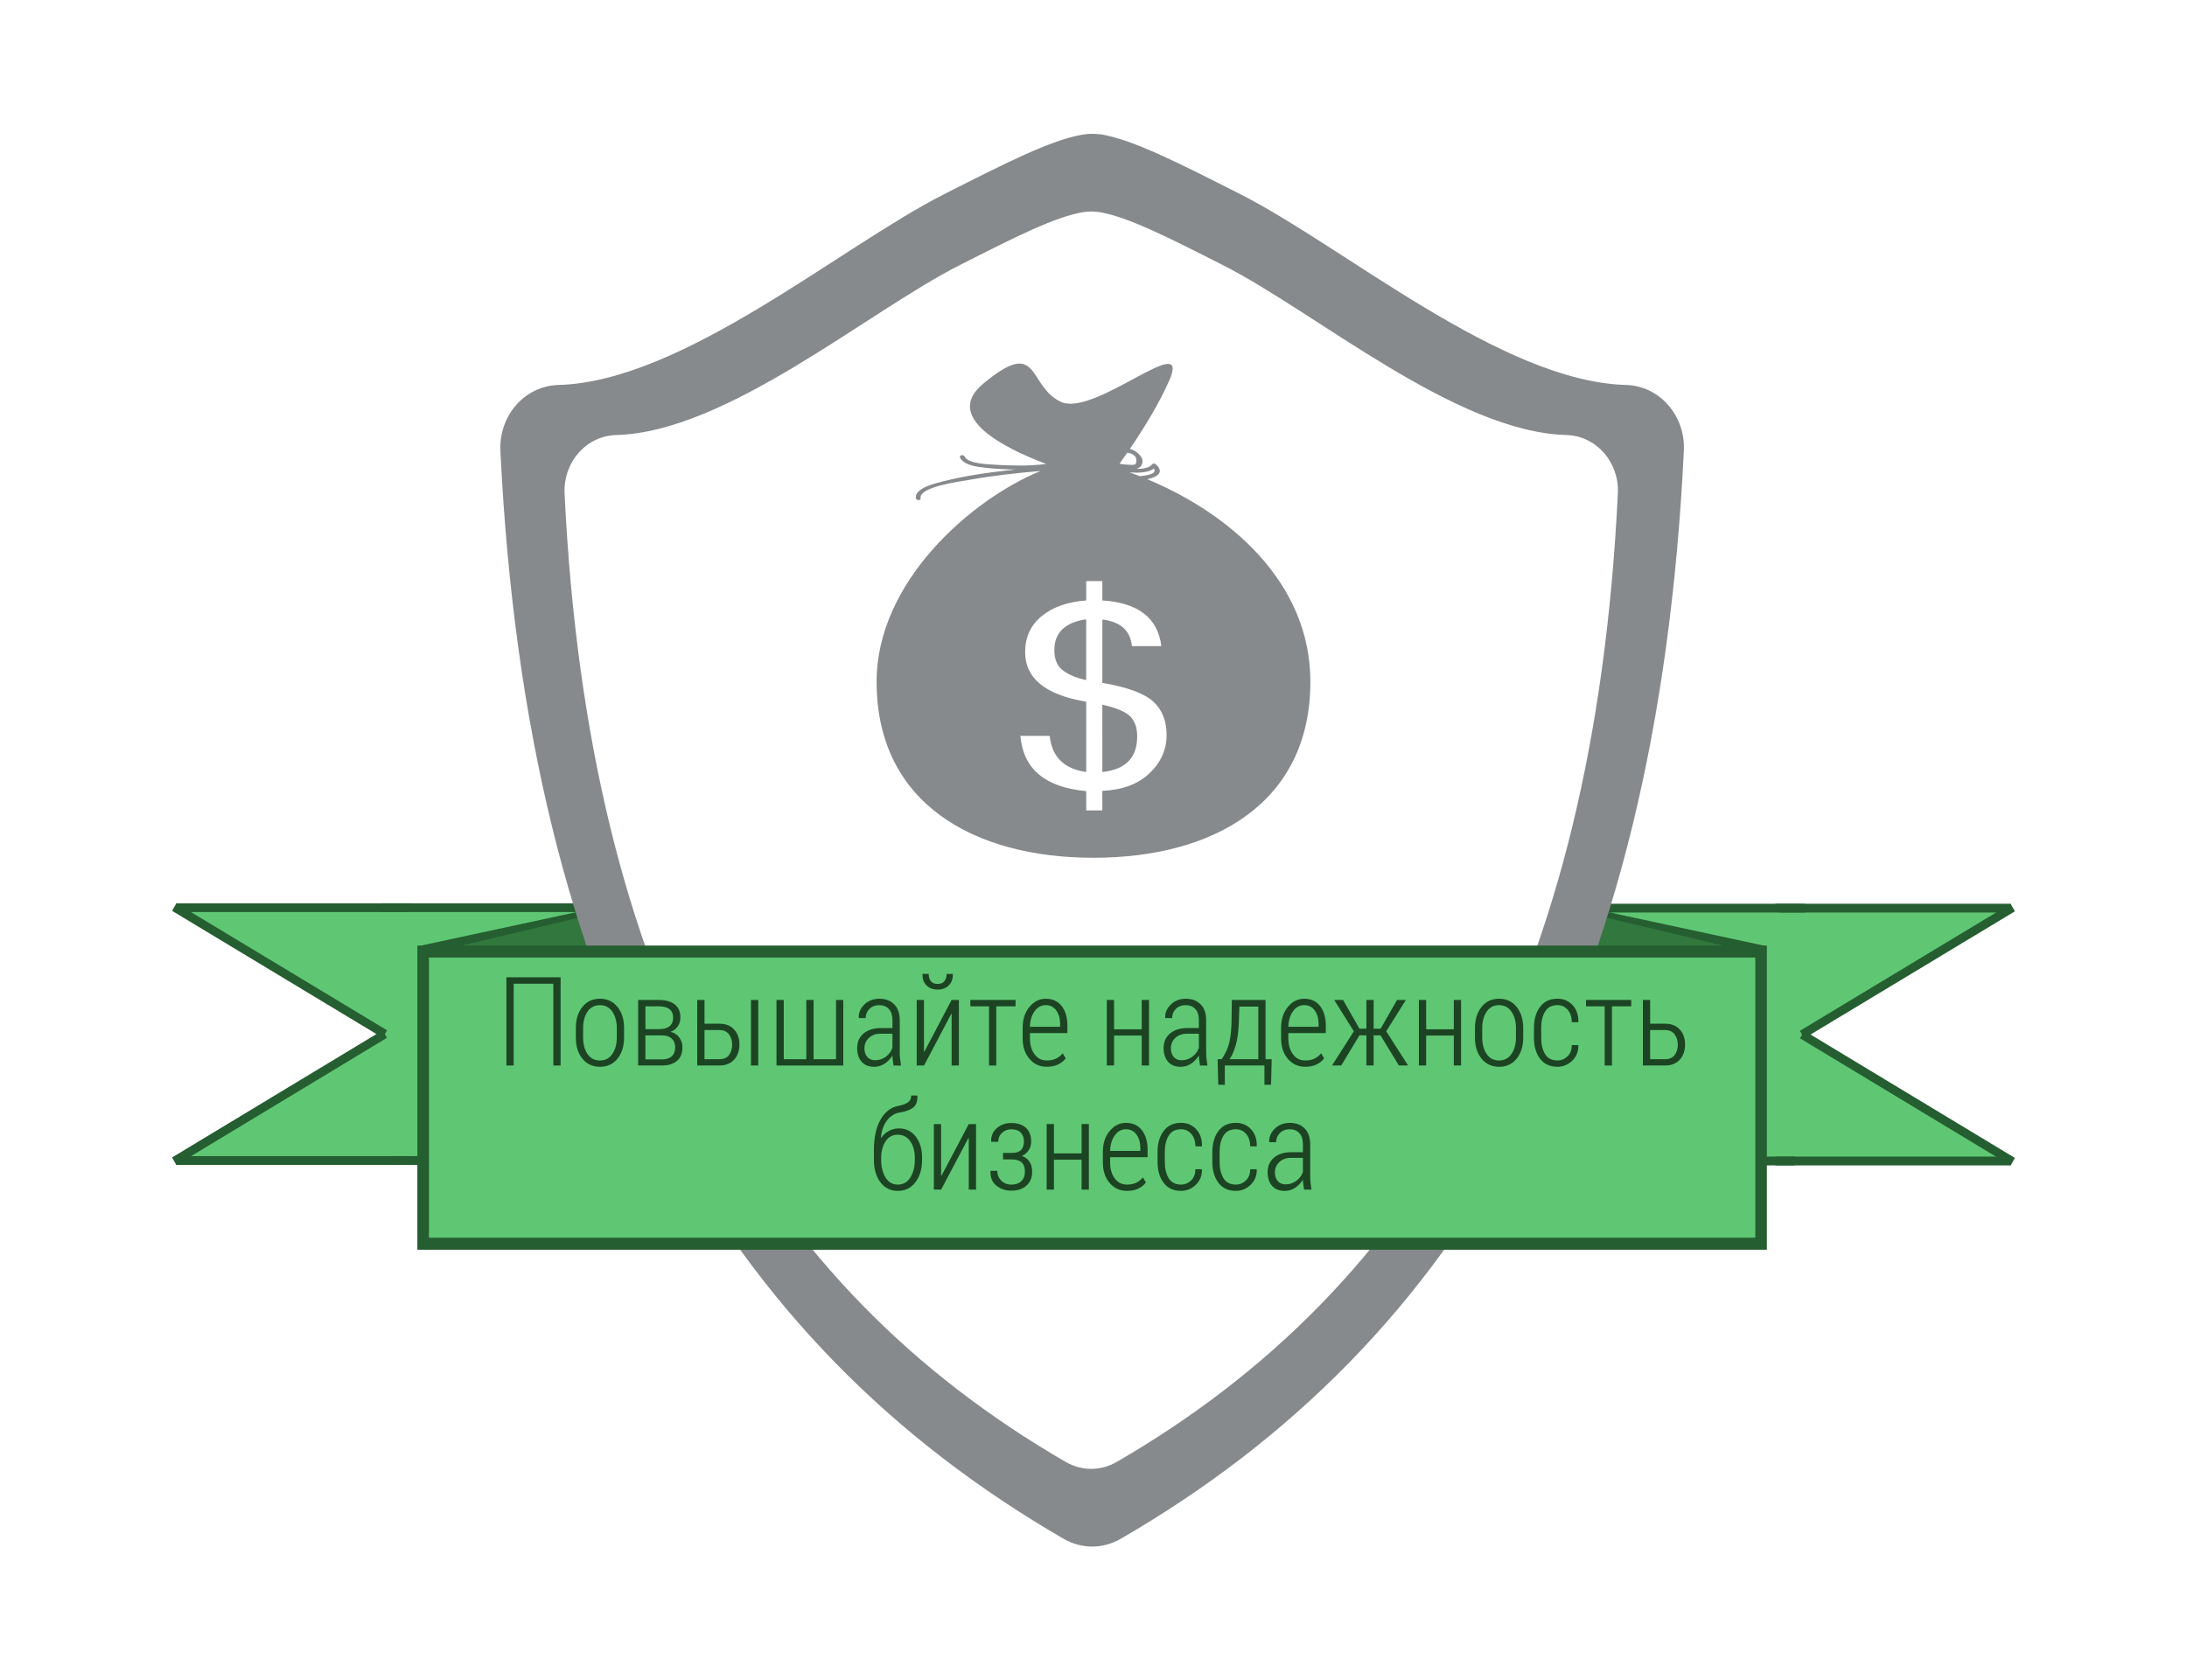 <?xml version="1.0" encoding="utf-8"?>
<!-- Generator: Adobe Illustrator 15.0.0, SVG Export Plug-In  -->
<!DOCTYPE svg PUBLIC "-//W3C//DTD SVG 1.1//EN" "http://www.w3.org/Graphics/SVG/1.1/DTD/svg11.dtd">
<svg version="1.1"
	 xmlns="http://www.w3.org/2000/svg" xmlns:xlink="http://www.w3.org/1999/xlink" xmlns:a="http://ns.adobe.com/AdobeSVGViewerExtensions/3.0/"
	 x="0px" y="0px" width="229px" height="176px" viewBox="-18.021 -14.013 229 176"
	 enable-background="new -18.021 -14.013 229 176" xml:space="preserve">
<defs>
</defs>
<polygon fill="#5FC774" points="21.579,94.939 0.466,107.545 25.074,107.545 25.074,81.165 
	0.449,81.165 22.278,94.301 "/>
<rect x="0.449" y="80.601" fill="#255E30" width="24.625" height="0.914"/>
<polygon fill="#255E30" points="22.054,93.896 22.498,94.689 0.444,108.014 0,107.217 "/>
<polygon fill="#255E30" points="0.446,80.597 22.508,93.902 22.063,94.697 0.002,81.39 "/>
<rect x="24.649" y="81.06" fill="#5FC774" width="22.066" height="26.483"/>
<rect x="23.042" y="107.077" fill="#255E30" width="23.674" height="0.925"/>
<rect x="21.974" y="80.601" fill="#255E30" width="24.742" height="0.914"/>
<rect x="0.466" y="107.077" fill="#255E30" width="24.608" height="0.925"/>
<polygon fill="#255E30" points="46.554,80.617 26.215,84.994 26.215,86.013 45.474,81.864 
	45.474,85.478 46.716,85.478 46.716,81.597 46.716,81.556 46.716,81.088 "/>
<polygon fill="#5FC774" points="171.377,94.99 192.49,107.592 167.883,107.592 167.883,81.217 
	192.508,81.217 170.68,94.352 "/>
<rect x="167.883" y="80.647" fill="#255E30" width="24.625" height="0.918"/>
<polygon fill="#255E30" points="170.904,93.947 170.459,94.741 192.514,108.062 192.957,107.268 "/>
<polygon fill="#255E30" points="192.51,80.646 170.449,93.954 170.893,94.747 192.955,81.44 "/>
<rect x="146.24" y="81.108" fill="#5FC774" width="22.066" height="26.481"/>
<rect x="146.24" y="107.129" fill="#255E30" width="23.676" height="0.922"/>
<rect x="146.24" y="80.647" fill="#255E30" width="24.742" height="0.918"/>
<rect x="167.883" y="107.129" fill="#255E30" width="24.605" height="0.922"/>
<polygon fill="#255E30" points="146.402,80.668 166.74,85.045 166.74,86.062 147.482,81.915 
	147.482,85.528 146.24,85.528 146.24,81.649 146.24,81.604 146.24,81.135 "/>
<polygon fill="#32773E" points="146.24,81.165 146.24,86.834 161.357,90.434 162.545,85.051 "/>
<polygon fill="#32773E" points="46.716,81.117 30.411,85.002 31.6,90.383 46.716,86.784 "/>
<path fill="#878A8C" d="M156.65,28.409c-1.131-1.305-2.727-2.056-4.41-2.102
	c-13.018-0.347-29.479-14.446-40.381-19.978
	c-6.727-3.411-11.168-5.657-14.491-6.249C97.018,0.034,96.682,0,96.341,0
	C96,0,95.665,0.034,95.319,0.087c-3.335,0.593-7.773,2.838-14.497,6.246
	C69.93,11.863,53.457,25.969,40.439,26.308c-1.678,0.046-3.278,0.803-4.412,2.102
	c-1.146,1.298-1.736,3.03-1.652,4.792c2.798,57.594,23.189,93.241,58.971,113.957
	c0.931,0.541,1.963,0.815,2.988,0.815c1.029,0,2.059-0.274,2.999-0.815
	c35.774-20.709,56.164-56.361,58.963-113.958
	C158.387,31.439,157.793,29.708,156.65,28.409z M151.383,37.686
	c-2.486,51.263-20.637,82.992-52.479,101.427c-0.834,0.479-1.756,0.724-2.668,0.724
	c-0.915,0-1.834-0.25-2.661-0.724C61.73,120.673,43.583,88.949,41.095,37.686
	c-0.077-1.566,0.449-3.108,1.47-4.265c1.01-1.155,2.434-1.829,3.93-1.869
	C58.08,31.25,72.739,18.696,82.433,13.776c5.983-3.036,9.938-5.032,12.903-5.561
	c0.308-0.047,0.607-0.075,0.91-0.075c0.301,0,0.6,0.028,0.914,0.071
	c2.959,0.528,6.916,2.525,12.898,5.559c9.7,4.925,24.353,17.475,35.938,17.782
	c1.5,0.041,2.922,0.709,3.926,1.869C150.939,34.576,151.471,36.119,151.383,37.686z"/>
<rect x="26.288" y="85.653" fill="#5FC774" width="140.095" height="30.604"/>
<path fill="#255E30" d="M166.988,116.887H25.68V85.022h141.309L166.988,116.887
	L166.988,116.887z M26.896,115.625h138.879V86.284H26.896V115.625z"/>
<rect x="27.771" y="93.32" fill="none" width="137.415" height="15.271"/>
<path fill="#878A8C" d="M100.311,61.01c0.494,0.492,0.742,1.194,0.742,2.109
	c0,2.23-1.217,3.471-3.65,3.729V59.797
	C98.846,60.116,99.816,60.52,100.311,61.01z M119.189,57.389
	c0,12.731-10.168,18.441-22.71,18.441c-12.544,0-22.711-5.71-22.711-18.441
	c0-10.521,9.978-19.125,17.159-22.068c-2.53,0.211-5.063,0.491-7.549,0.943
	c-0.887,0.16-5.193,0.713-5.002,1.912c0.041,0.262-0.453,0.258-0.494,0
	c-0.17-1.063,2.023-1.561,2.889-1.781c2.436-0.621,4.979-0.955,7.5-1.229
	c0.014-0.002,0.026-0.003,0.041-0.004c-1.029-0.012-2.059-0.063-3.07-0.172
	c-0.928-0.101-2.334-0.251-2.74-1.081c-0.121-0.245,0.355-0.352,0.475-0.107
	c0.366,0.746,2.326,0.805,3.099,0.854c0.956,0.065,1.912,0.091,2.871,0.092
	c0.852,0,1.716-0.063,2.58-0.165c-4.271-1.609-10.858-4.85-6.619-8.389
	c6.021-5.021,4.604,0.212,8.146,1.878c3.542,1.667,13.813-7.785,11.334-2.173
	c-1.062,2.4-2.643,4.964-4.102,7.109c0.234,0.055,0.457,0.146,0.652,0.295
	c0.541,0.412,0.9,0.898,0.523,1.477c-0.104,0.159-0.283,0.256-0.515,0.311
	c0.739,0.018,1.372-0.1,1.653-0.451c0.082-0.106,0.271-0.143,0.387-0.041
	c0.967,0.852,0.18,1.357-0.875,1.582C110.721,39.76,119.189,46.961,119.189,57.389z
	 M100.25,35.459c0.354,0.127,0.711,0.258,1.07,0.397
	c0.027-0.002,0.055-0.001,0.084-0.005c0.535-0.049,1.805-0.206,1.396-0.785
	C102.246,35.477,101.266,35.555,100.25,35.459z M99.203,34.561
	c0.26,0.041,0.518,0.076,0.781,0.091c0.27,0.015,0.635,0.058,0.895-0.031
	c0.234-0.618,0.008-1.014-0.678-1.187c-0.064-0.014-0.125-0.021-0.186-0.028
	C99.738,33.807,99.465,34.196,99.203,34.561z M104.135,62.963
	c0-1.478-0.472-2.644-1.406-3.5c-0.938-0.855-2.713-1.508-5.324-1.953v-6.631
	c1.895,0.221,2.93,1.147,3.1,2.781h3.078
	c-0.367-2.951-2.43-4.546-6.178-4.783v-2.027h-1.688v2.027
	c-1.959,0.149-3.515,0.699-4.668,1.647c-1.152,0.948-1.729,2.2-1.729,3.754
	c0,2.759,2.133,4.493,6.396,5.205v7.364c-2.316-0.324-3.592-1.584-3.823-3.78
	H88.828c0.295,3.461,2.59,5.388,6.888,5.781v2.019h1.688v-2.043
	c2.107-0.099,3.756-0.714,4.945-1.852
	C103.537,65.838,104.135,64.499,104.135,62.963z M92.379,54.081
	c0,0.983,0.31,1.7,0.925,2.146c0.616,0.448,1.42,0.78,2.41,0.989v-6.362
	C93.49,51.18,92.379,52.256,92.379,54.081z"/>
<path fill="#1C4423" d="M35.005,97.589v-9.242h5.675v9.242h-0.762v-8.569h-4.151v8.569
	H35.005z"/>
<path fill="#1C4423" d="M42.273,94.663v-1.01c0-0.889,0.228-1.621,0.685-2.196
	s1.069-0.863,1.838-0.863c0.77,0,1.383,0.286,1.842,0.86
	c0.458,0.573,0.688,1.307,0.688,2.199v1.01c0,0.9-0.229,1.637-0.685,2.205
	c-0.457,0.569-1.069,0.854-1.838,0.854c-0.773,0-1.389-0.284-1.845-0.854
	C42.501,96.3,42.273,95.563,42.273,94.663z M43.035,94.663
	c0,0.686,0.152,1.256,0.458,1.713c0.305,0.457,0.742,0.686,1.31,0.686
	c0.555,0,0.987-0.229,1.297-0.688c0.31-0.459,0.464-1.029,0.464-1.71v-1.01
	c0-0.673-0.155-1.238-0.464-1.698c-0.31-0.459-0.744-0.688-1.304-0.688
	c-0.563,0-0.998,0.229-1.303,0.688c-0.306,0.46-0.458,1.025-0.458,1.698V94.663z"
	/>
<path fill="#1C4423" d="M48.798,97.589v-6.868H50.938c0.719,0,1.28,0.153,1.682,0.46
	s0.603,0.766,0.603,1.375c0,0.351-0.09,0.66-0.27,0.926
	c-0.18,0.268-0.433,0.459-0.759,0.578c0.376,0.085,0.678,0.279,0.904,0.582
	c0.227,0.303,0.34,0.652,0.34,1.046c0,0.621-0.19,1.093-0.571,1.417
	c-0.381,0.322-0.903,0.484-1.568,0.484H48.798z M49.56,93.78h1.422
	c0.482,0,0.85-0.101,1.101-0.302c0.252-0.2,0.378-0.5,0.378-0.897
	c0-0.402-0.128-0.702-0.384-0.898c-0.256-0.197-0.636-0.295-1.14-0.295h-1.377
	V93.78z M49.56,96.948h1.739c0.44,0,0.78-0.109,1.019-0.328
	c0.239-0.219,0.358-0.533,0.358-0.945c0-0.382-0.121-0.684-0.362-0.906
	s-0.58-0.334-1.016-0.334h-1.739V96.948z"/>
<path fill="#1C4423" d="M54.987,97.589v-6.868h0.762v2.488h1.559
	c0.659,0,1.173,0.202,1.542,0.606s0.555,0.928,0.555,1.57
	c0,0.652-0.185,1.182-0.555,1.591c-0.37,0.408-0.884,0.612-1.543,0.612H54.987z
	 M55.749,96.929h1.562c0.449,0,0.783-0.145,1.003-0.435s0.33-0.653,0.33-1.089
	c0-0.419-0.111-0.779-0.333-1.079c-0.223-0.3-0.556-0.45-1-0.45h-1.562V96.929
	z M60.611,97.589v-6.868h0.762v6.868H60.611z"/>
<path fill="#1C4423" d="M63.284,97.589v-6.868h0.762v6.208h2.361v-6.208h0.762v6.208h2.349
	v-6.208h0.762v6.868H63.284z"/>
<path fill="#1C4423" d="M71.732,95.761c0-0.639,0.224-1.148,0.673-1.526
	c0.449-0.379,1.056-0.568,1.822-0.568h1.2v-0.845
	c0-0.486-0.123-0.867-0.368-1.143c-0.246-0.274-0.588-0.412-1.028-0.412
	c-0.411,0-0.748,0.131-1.013,0.394c-0.264,0.263-0.396,0.584-0.396,0.965
	l-0.711-0.007l-0.013-0.037c-0.021-0.517,0.175-0.977,0.587-1.381
	c0.413-0.404,0.941-0.606,1.584-0.606c0.635,0,1.147,0.193,1.536,0.581
	c0.389,0.387,0.584,0.94,0.584,1.66v3.37c0,0.282,0.015,0.531,0.045,0.745
	c0.031,0.215,0.061,0.428,0.091,0.639h-0.784
	c-0.033-0.234-0.06-0.43-0.082-0.586c-0.022-0.154-0.033-0.309-0.033-0.461
	c-0.208,0.342-0.477,0.625-0.81,0.847c-0.332,0.223-0.701,0.333-1.107,0.333
	c-0.567,0-1.005-0.176-1.314-0.529S71.732,96.362,71.732,95.761z M72.494,95.786
	c0,0.368,0.097,0.668,0.292,0.901s0.468,0.349,0.819,0.349
	c0.423,0,0.799-0.121,1.126-0.364c0.328-0.243,0.56-0.554,0.695-0.931v-1.484
	h-1.219c-0.521,0-0.937,0.146-1.247,0.44
	C72.649,94.991,72.494,95.354,72.494,95.786z"/>
<path fill="#1C4423" d="M77.966,97.589v-6.868h0.762v5.401l0.048,0.007l2.843-5.408h0.766
	v6.868h-0.762v-5.396l-0.043-0.007l-2.844,5.402H77.966z M78.575,88.029l0.02-0.038
	h0.627c0,0.316,0.075,0.571,0.226,0.764c0.15,0.193,0.39,0.29,0.72,0.29
	c0.313,0,0.547-0.099,0.701-0.296c0.155-0.197,0.232-0.449,0.232-0.758h0.628
	l0.02,0.038c0.013,0.474-0.125,0.86-0.411,1.158
	c-0.287,0.299-0.676,0.448-1.169,0.448c-0.501,0-0.896-0.149-1.186-0.448
	C78.694,88.89,78.558,88.503,78.575,88.029z"/>
<path fill="#1C4423" d="M83.583,91.388v-0.667h4.735v0.667H86.3v6.201h-0.762v-6.201
	H83.583z"/>
<path fill="#1C4423" d="M89.062,94.758v-1.143c0-0.868,0.236-1.588,0.708-2.161
	c0.473-0.574,1.042-0.86,1.707-0.86c0.719,0,1.276,0.257,1.674,0.771
	c0.397,0.514,0.596,1.204,0.596,2.072v0.755h-3.923v0.565
	c0,0.66,0.158,1.209,0.475,1.647c0.317,0.438,0.746,0.656,1.286,0.656
	c0.376,0,0.7-0.064,0.973-0.196s0.506-0.317,0.7-0.559l0.311,0.54
	c-0.207,0.266-0.475,0.479-0.802,0.638c-0.328,0.158-0.722,0.237-1.182,0.237
	c-0.742,0-1.347-0.277-1.817-0.834C89.296,96.331,89.062,95.621,89.062,94.758z
	 M89.823,93.532h3.161v-0.291c0-0.567-0.133-1.038-0.399-1.413
	c-0.266-0.374-0.636-0.562-1.109-0.562c-0.477,0-0.869,0.218-1.175,0.654
	C89.995,92.356,89.836,92.894,89.823,93.532z"/>
<path fill="#1C4423" d="M97.872,97.589v-6.868h0.762v3.072h2.895v-3.072h0.762v6.868
	h-0.762V94.453h-2.895v3.136H97.872z"/>
<path fill="#1C4423" d="M103.82,95.761c0-0.639,0.224-1.148,0.672-1.526
	c0.449-0.379,1.057-0.568,1.822-0.568h1.199v-0.845
	c0-0.486-0.122-0.867-0.367-1.143c-0.246-0.274-0.589-0.412-1.029-0.412
	c-0.41,0-0.748,0.131-1.012,0.394c-0.265,0.263-0.396,0.584-0.396,0.965
	l-0.711-0.007l-0.014-0.037c-0.021-0.517,0.175-0.977,0.588-1.381
	c0.412-0.404,0.94-0.606,1.584-0.606c0.635,0,1.146,0.193,1.535,0.581
	c0.39,0.387,0.584,0.94,0.584,1.66v3.37c0,0.282,0.016,0.531,0.046,0.745
	c0.03,0.215,0.062,0.428,0.091,0.639h-0.783
	c-0.033-0.234-0.061-0.43-0.082-0.586c-0.021-0.154-0.033-0.309-0.033-0.461
	c-0.207,0.342-0.477,0.625-0.809,0.847c-0.332,0.223-0.701,0.333-1.107,0.333
	c-0.567,0-1.006-0.176-1.314-0.529S103.82,96.362,103.82,95.761z M104.582,95.786
	c0,0.368,0.097,0.668,0.291,0.901c0.195,0.233,0.469,0.349,0.819,0.349
	c0.423,0,0.799-0.121,1.127-0.364c0.327-0.243,0.56-0.554,0.694-0.931v-1.484
	h-1.219c-0.52,0-0.936,0.146-1.247,0.44
	C104.737,94.991,104.582,95.354,104.582,95.786z"/>
<path fill="#1C4423" d="M109.476,96.929h0.421c0.289-0.414,0.523-0.877,0.701-1.387
	c0.18-0.51,0.289-1.287,0.332-2.333l0.037-2.488h3.529v6.208h0.642
	l-0.069,2.679h-0.692v-2.019h-4.146v2.019h-0.691L109.476,96.929z M110.722,96.929
	h3.013v-5.51h-1.98l-0.062,1.769c-0.039,0.897-0.143,1.65-0.314,2.257
	C111.206,96.051,110.988,96.546,110.722,96.929z"/>
<path fill="#1C4423" d="M116.121,94.758v-1.143c0-0.868,0.236-1.588,0.709-2.161
	c0.473-0.574,1.041-0.86,1.707-0.86c0.719,0,1.275,0.257,1.674,0.771
	c0.396,0.514,0.596,1.204,0.596,2.072v0.755h-3.924v0.565
	c0,0.66,0.158,1.209,0.476,1.647c0.317,0.438,0.745,0.656,1.286,0.656
	c0.376,0,0.7-0.064,0.973-0.196s0.506-0.317,0.7-0.559l0.312,0.54
	c-0.207,0.266-0.475,0.479-0.803,0.638c-0.327,0.158-0.721,0.237-1.182,0.237
	c-0.742,0-1.348-0.277-1.817-0.834C116.356,96.331,116.121,95.621,116.121,94.758z
	 M116.883,93.532h3.162v-0.291c0-0.567-0.134-1.038-0.399-1.413
	c-0.267-0.374-0.636-0.562-1.108-0.562c-0.478,0-0.869,0.218-1.176,0.654
	C117.055,92.356,116.896,92.894,116.883,93.532z"/>
<path fill="#1C4423" d="M121.453,97.589l2.285-3.586l-2.057-3.282h0.928l1.72,3.009h0.724
	v-3.009h0.762v3.009h0.73l1.72-3.009h0.927l-2.062,3.282l2.291,3.586h-0.965
	l-1.924-3.161h-0.717v3.161h-0.762v-3.161h-0.724l-1.911,3.161H121.453z"/>
<path fill="#1C4423" d="M130.55,97.589v-6.868h0.762v3.072h2.895v-3.072h0.762v6.868
	h-0.762V94.453h-2.895v3.136H130.55z"/>
<path fill="#1C4423" d="M136.422,94.663v-1.01c0-0.889,0.228-1.621,0.684-2.196
	c0.457-0.575,1.07-0.863,1.839-0.863c0.77,0,1.384,0.286,1.842,0.86
	c0.458,0.573,0.688,1.307,0.688,2.199v1.01c0,0.9-0.229,1.637-0.686,2.205
	c-0.456,0.569-1.068,0.854-1.838,0.854c-0.773,0-1.389-0.284-1.846-0.854
	C136.649,96.3,136.422,95.563,136.422,94.663z M137.184,94.663
	c0,0.686,0.152,1.256,0.457,1.713c0.306,0.457,0.742,0.686,1.311,0.686
	c0.555,0,0.987-0.229,1.297-0.688c0.31-0.459,0.465-1.029,0.465-1.71v-1.01
	c0-0.673-0.155-1.238-0.465-1.698c-0.31-0.459-0.744-0.688-1.304-0.688
	c-0.563,0-0.998,0.229-1.304,0.688c-0.305,0.46-0.457,1.025-0.457,1.698V94.663z"
	/>
<path fill="#1C4423" d="M142.598,94.694v-1.066c0-0.885,0.213-1.611,0.638-2.181
	c0.426-0.569,1.034-0.854,1.825-0.854c0.639,0,1.167,0.224,1.584,0.67
	c0.416,0.446,0.619,1.033,0.605,1.761l-0.012,0.032h-0.68
	c0-0.546-0.143-0.98-0.429-1.305c-0.285-0.323-0.642-0.485-1.069-0.485
	c-0.592,0-1.023,0.223-1.295,0.67c-0.271,0.446-0.406,1.01-0.406,1.691v1.066
	c0,0.689,0.135,1.257,0.406,1.701s0.703,0.666,1.295,0.666
	c0.398,0,0.747-0.143,1.047-0.428c0.301-0.286,0.451-0.681,0.451-1.184h0.673
	L147.25,95.487c0.014,0.635-0.201,1.166-0.641,1.594s-0.957,0.641-1.549,0.641
	c-0.791,0-1.399-0.282-1.825-0.847C142.811,96.31,142.598,95.583,142.598,94.694z"/>
<path fill="#1C4423" d="M148.051,91.388v-0.667h4.734v0.667h-2.018v6.201h-0.762v-6.201
	H148.051z"/>
<path fill="#1C4423" d="M154.004,97.589v-6.868h0.762v2.488h1.56
	c0.659,0,1.173,0.202,1.542,0.606c0.37,0.404,0.555,0.928,0.555,1.57
	c0,0.652-0.185,1.182-0.555,1.591c-0.369,0.408-0.884,0.612-1.543,0.612H154.004z
	 M154.766,96.929h1.562c0.448,0,0.782-0.145,1.002-0.435
	c0.221-0.29,0.33-0.653,0.33-1.089c0-0.419-0.11-0.779-0.333-1.079
	c-0.222-0.3-0.556-0.45-0.999-0.45h-1.562V96.929z"/>
<path fill="#1C4423" d="M73.484,107.46v-0.99c0-1.325,0.229-2.393,0.688-3.203
	c0.459-0.811,1.076-1.291,1.852-1.443c0.488-0.098,0.838-0.229,1.051-0.391
	c0.213-0.163,0.319-0.396,0.319-0.701h0.634l0.014,0.037
	c0.017,0.584-0.135,0.997-0.455,1.238c-0.319,0.241-0.791,0.41-1.414,0.508
	c-0.505,0.084-0.938,0.353-1.299,0.803c-0.361,0.451-0.579,1.059-0.654,1.825
	l0.025,0.032c0.196-0.301,0.459-0.542,0.789-0.725
	c0.33-0.182,0.688-0.272,1.077-0.272c0.734,0,1.321,0.286,1.76,0.86
	c0.439,0.573,0.659,1.311,0.659,2.212v0.21c0,0.96-0.231,1.744-0.694,2.352
	s-1.079,0.91-1.851,0.91c-0.763,0-1.371-0.303-1.823-0.91
	S73.484,108.42,73.484,107.46z M74.246,107.46c0,0.74,0.151,1.359,0.454,1.856
	c0.303,0.497,0.731,0.745,1.287,0.745c0.562,0,1-0.248,1.313-0.745
	c0.313-0.497,0.47-1.116,0.47-1.856V107.25c0-0.677-0.157-1.249-0.47-1.714
	c-0.313-0.465-0.753-0.698-1.319-0.698c-0.551,0-0.978,0.233-1.28,0.701
	c-0.302,0.468-0.454,1.038-0.454,1.711V107.46z"/>
<path fill="#1C4423" d="M79.762,110.589v-6.868h0.762v5.401l0.038,0.007l2.856-5.408h0.762
	v6.868H83.418v-5.396l-0.038-0.007l-2.856,5.402H79.762z"/>
<path fill="#1C4423" d="M85.685,108.662l0.013-0.041h0.711c0,0.408,0.138,0.75,0.413,1.026
	s0.624,0.414,1.047,0.414c0.457,0,0.81-0.121,1.057-0.365
	c0.248-0.244,0.372-0.57,0.372-0.977c0-0.449-0.113-0.777-0.339-0.983
	c-0.227-0.206-0.577-0.309-1.051-0.309h-0.901v-0.679H87.906
	c0.457,0,0.786-0.104,0.987-0.312c0.201-0.208,0.301-0.506,0.301-0.896
	c0-0.376-0.108-0.682-0.324-0.917c-0.216-0.234-0.55-0.353-1.003-0.353
	c-0.381,0-0.704,0.124-0.968,0.372c-0.265,0.247-0.397,0.56-0.397,0.937h-0.724
	l-0.013-0.039c-0.021-0.566,0.175-1.029,0.587-1.39
	c0.413-0.36,0.917-0.54,1.514-0.54c0.658,0,1.171,0.169,1.538,0.505
	c0.367,0.337,0.551,0.815,0.551,1.438c0,0.33-0.085,0.628-0.255,0.895
	s-0.411,0.472-0.722,0.615c0.355,0.128,0.624,0.33,0.806,0.607
	c0.182,0.278,0.273,0.623,0.273,1.033c0,0.626-0.201,1.115-0.603,1.468
	c-0.402,0.353-0.931,0.529-1.587,0.529c-0.597,0-1.115-0.177-1.555-0.529
	S85.664,109.317,85.685,108.662z"/>
<path fill="#1C4423" d="M91.575,110.589v-6.868h0.762v3.072h2.895v-3.072h0.762v6.868
	h-0.762v-3.136h-2.895v3.136H91.575z"/>
<path fill="#1C4423" d="M97.459,107.758v-1.143c0-0.868,0.236-1.588,0.709-2.161
	c0.473-0.574,1.041-0.86,1.707-0.86c0.719,0,1.275,0.257,1.674,0.771
	c0.396,0.514,0.596,1.204,0.596,2.072v0.755h-3.924v0.565
	c0,0.66,0.158,1.209,0.476,1.647c0.317,0.438,0.745,0.656,1.286,0.656
	c0.376,0,0.7-0.064,0.973-0.196s0.506-0.317,0.7-0.559l0.312,0.54
	c-0.207,0.266-0.475,0.479-0.803,0.638c-0.327,0.158-0.721,0.237-1.182,0.237
	c-0.742,0-1.348-0.277-1.817-0.834C97.694,109.331,97.459,108.621,97.459,107.758z
	 M98.221,106.532h3.162v-0.291c0-0.567-0.134-1.038-0.399-1.413
	c-0.267-0.374-0.636-0.562-1.108-0.562c-0.478,0-0.869,0.218-1.176,0.654
	C98.393,105.356,98.234,105.894,98.221,106.532z"/>
<path fill="#1C4423" d="M103.186,107.694v-1.066c0-0.885,0.212-1.611,0.638-2.181
	c0.425-0.569,1.033-0.854,1.825-0.854c0.639,0,1.166,0.224,1.583,0.67
	s0.619,1.033,0.606,1.761l-0.013,0.032h-0.679c0-0.546-0.144-0.98-0.429-1.305
	c-0.286-0.323-0.643-0.485-1.069-0.485c-0.593,0-1.024,0.223-1.295,0.67
	c-0.271,0.446-0.406,1.01-0.406,1.691v1.066c0,0.689,0.135,1.257,0.406,1.701
	c0.271,0.444,0.702,0.666,1.295,0.666c0.397,0,0.746-0.143,1.047-0.428
	c0.301-0.286,0.451-0.681,0.451-1.184h0.672l0.02,0.037
	c0.013,0.635-0.201,1.166-0.641,1.594c-0.44,0.428-0.957,0.641-1.549,0.641
	c-0.792,0-1.4-0.282-1.825-0.847C103.397,109.31,103.186,108.583,103.186,107.694z"
	/>
<path fill="#1C4423" d="M108.924,107.694v-1.066c0-0.885,0.212-1.611,0.638-2.181
	c0.425-0.569,1.033-0.854,1.825-0.854c0.639,0,1.166,0.224,1.583,0.67
	s0.619,1.033,0.606,1.761l-0.013,0.032h-0.679c0-0.546-0.144-0.98-0.429-1.305
	c-0.286-0.323-0.643-0.485-1.069-0.485c-0.593,0-1.024,0.223-1.295,0.67
	c-0.271,0.446-0.406,1.01-0.406,1.691v1.066c0,0.689,0.135,1.257,0.406,1.701
	c0.271,0.444,0.702,0.666,1.295,0.666c0.397,0,0.746-0.143,1.047-0.428
	c0.301-0.286,0.451-0.681,0.451-1.184h0.672l0.02,0.037
	c0.013,0.635-0.201,1.166-0.641,1.594c-0.44,0.428-0.957,0.641-1.549,0.641
	c-0.792,0-1.4-0.282-1.825-0.847C109.136,109.31,108.924,108.583,108.924,107.694z"
	/>
<path fill="#1C4423" d="M114.713,108.761c0-0.639,0.224-1.148,0.672-1.526
	c0.449-0.379,1.057-0.568,1.822-0.568h1.199v-0.845
	c0-0.486-0.122-0.867-0.367-1.143c-0.246-0.274-0.589-0.412-1.029-0.412
	c-0.41,0-0.748,0.131-1.012,0.394c-0.265,0.263-0.396,0.584-0.396,0.965
	l-0.711-0.007l-0.014-0.037c-0.021-0.517,0.175-0.977,0.588-1.381
	c0.412-0.404,0.94-0.606,1.584-0.606c0.635,0,1.146,0.193,1.535,0.581
	c0.39,0.387,0.584,0.94,0.584,1.66v3.37c0,0.282,0.016,0.531,0.046,0.745
	c0.03,0.215,0.062,0.428,0.091,0.639h-0.783
	c-0.033-0.234-0.061-0.43-0.082-0.586c-0.021-0.154-0.033-0.309-0.033-0.461
	c-0.207,0.342-0.477,0.625-0.809,0.847c-0.332,0.223-0.701,0.333-1.107,0.333
	c-0.567,0-1.006-0.176-1.314-0.529S114.713,109.362,114.713,108.761z M115.475,108.786
	c0,0.368,0.097,0.668,0.291,0.901c0.195,0.233,0.469,0.349,0.819,0.349
	c0.423,0,0.799-0.121,1.127-0.364c0.327-0.243,0.56-0.554,0.694-0.931v-1.484
	h-1.219c-0.52,0-0.936,0.146-1.247,0.44
	C115.63,107.991,115.475,108.354,115.475,108.786z"/>
</svg>
